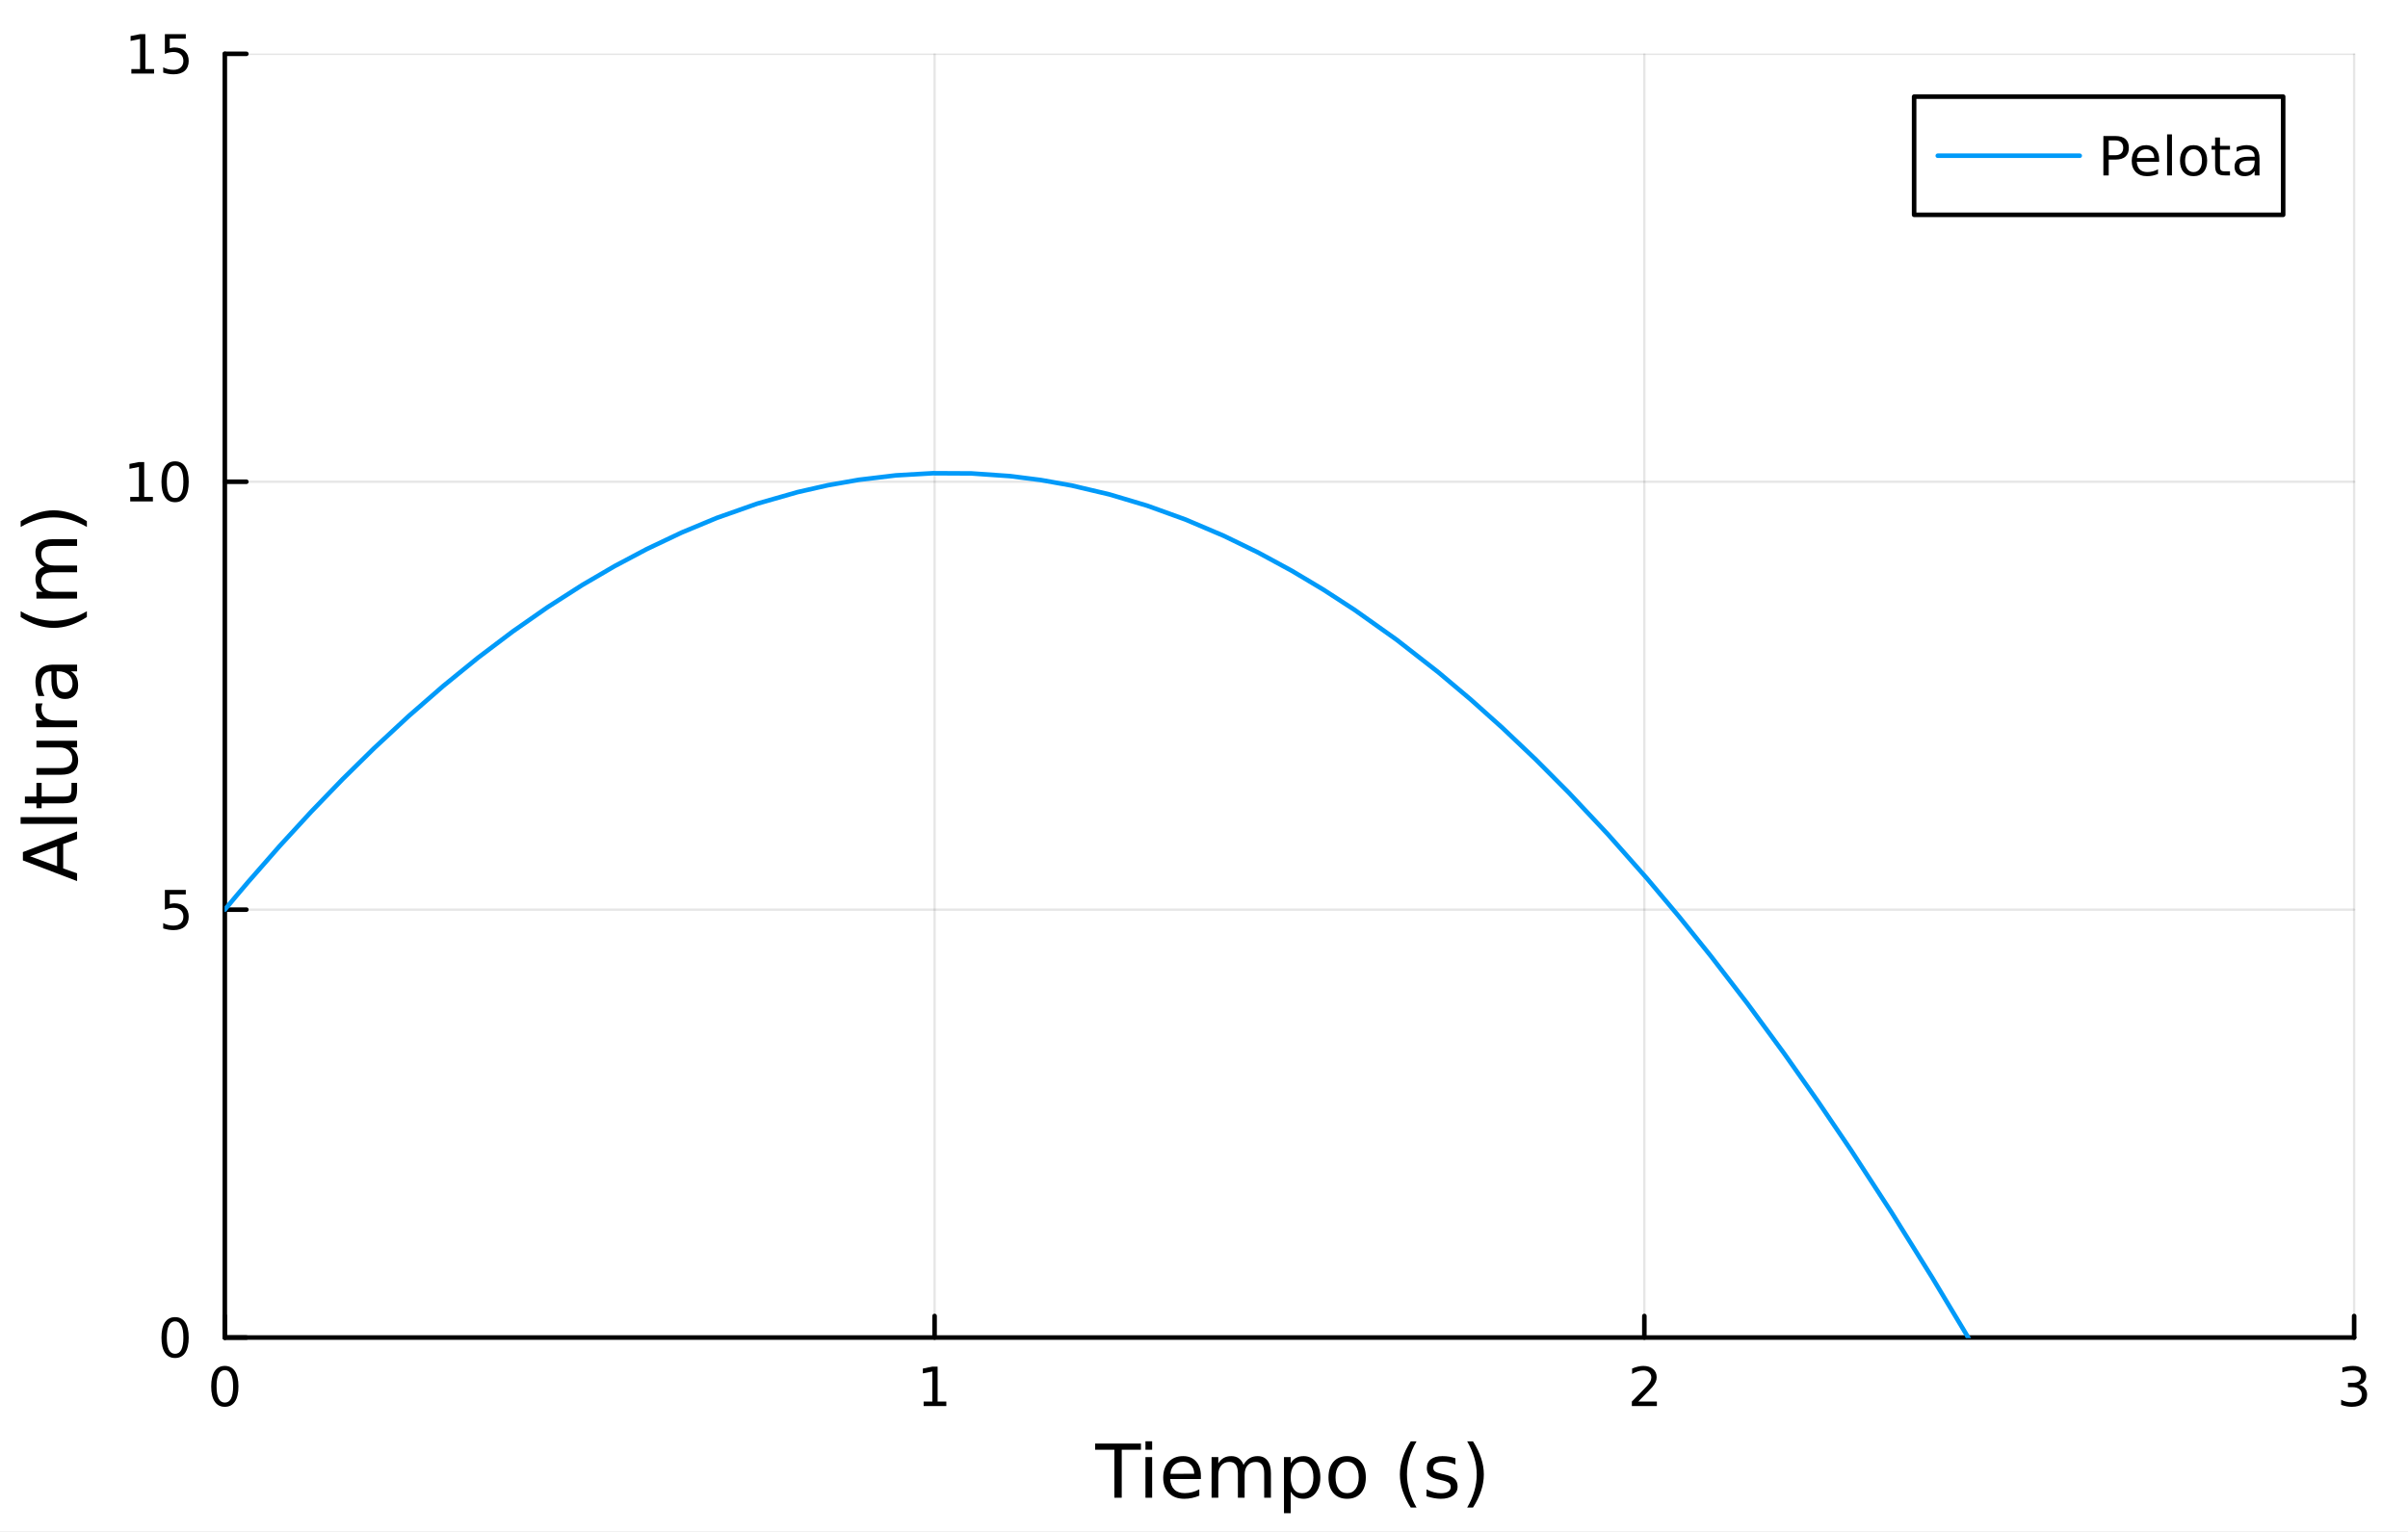 <?xml version="1.0" encoding="utf-8"?>
<svg xmlns="http://www.w3.org/2000/svg" xmlns:xlink="http://www.w3.org/1999/xlink" width="528" height="336" viewBox="0 0 2112 1344">
<rect x="0" y="0" width="2112" height="1344" fill="#333333" stroke="none"/>
<defs>
  <clipPath id="clip970">
    <rect x="0" y="0" width="2112" height="1344"/>
  </clipPath>
</defs>
<path clip-path="url(#clip970)" d="M0 1344 L2112 1344 L2112 0 L0 0  Z" fill="#ffffff" fill-rule="evenodd" fill-opacity="1"/>
<defs>
  <clipPath id="clip971">
    <rect x="422" y="0" width="1479" height="1344"/>
  </clipPath>
</defs>
<path clip-path="url(#clip970)" d="M197.187 1173.47 L2064.76 1173.47 L2064.76 47.244 L197.187 47.244  Z" fill="#ffffff" fill-rule="evenodd" fill-opacity="1"/>
<defs>
  <clipPath id="clip972">
    <rect x="197" y="47" width="1869" height="1127"/>
  </clipPath>
</defs>
<polyline clip-path="url(#clip972)" style="stroke:#000000; stroke-linecap:round; stroke-linejoin:round; stroke-width:2; stroke-opacity:0.1; fill:none" points="197.187,1173.47 197.187,47.244 "/>
<polyline clip-path="url(#clip972)" style="stroke:#000000; stroke-linecap:round; stroke-linejoin:round; stroke-width:2; stroke-opacity:0.1; fill:none" points="819.71,1173.47 819.71,47.244 "/>
<polyline clip-path="url(#clip972)" style="stroke:#000000; stroke-linecap:round; stroke-linejoin:round; stroke-width:2; stroke-opacity:0.1; fill:none" points="1442.23,1173.47 1442.23,47.244 "/>
<polyline clip-path="url(#clip972)" style="stroke:#000000; stroke-linecap:round; stroke-linejoin:round; stroke-width:2; stroke-opacity:0.1; fill:none" points="2064.76,1173.47 2064.76,47.244 "/>
<polyline clip-path="url(#clip972)" style="stroke:#000000; stroke-linecap:round; stroke-linejoin:round; stroke-width:2; stroke-opacity:0.1; fill:none" points="197.187,1173.47 2064.76,1173.47 "/>
<polyline clip-path="url(#clip972)" style="stroke:#000000; stroke-linecap:round; stroke-linejoin:round; stroke-width:2; stroke-opacity:0.1; fill:none" points="197.187,798.062 2064.76,798.062 "/>
<polyline clip-path="url(#clip972)" style="stroke:#000000; stroke-linecap:round; stroke-linejoin:round; stroke-width:2; stroke-opacity:0.1; fill:none" points="197.187,422.653 2064.76,422.653 "/>
<polyline clip-path="url(#clip972)" style="stroke:#000000; stroke-linecap:round; stroke-linejoin:round; stroke-width:2; stroke-opacity:0.1; fill:none" points="197.187,47.244 2064.76,47.244 "/>
<polyline clip-path="url(#clip970)" style="stroke:#000000; stroke-linecap:round; stroke-linejoin:round; stroke-width:4; stroke-opacity:1; fill:none" points="197.187,1173.47 2064.76,1173.47 "/>
<polyline clip-path="url(#clip970)" style="stroke:#000000; stroke-linecap:round; stroke-linejoin:round; stroke-width:4; stroke-opacity:1; fill:none" points="197.187,1173.47 197.187,1154.57 "/>
<polyline clip-path="url(#clip970)" style="stroke:#000000; stroke-linecap:round; stroke-linejoin:round; stroke-width:4; stroke-opacity:1; fill:none" points="819.71,1173.47 819.71,1154.57 "/>
<polyline clip-path="url(#clip970)" style="stroke:#000000; stroke-linecap:round; stroke-linejoin:round; stroke-width:4; stroke-opacity:1; fill:none" points="1442.23,1173.47 1442.23,1154.57 "/>
<polyline clip-path="url(#clip970)" style="stroke:#000000; stroke-linecap:round; stroke-linejoin:round; stroke-width:4; stroke-opacity:1; fill:none" points="2064.76,1173.47 2064.76,1154.57 "/>
<path clip-path="url(#clip970)" d="M197.187 1202.09 Q193.576 1202.09 191.748 1205.65 Q189.942 1209.19 189.942 1216.32 Q189.942 1223.43 191.748 1226.99 Q193.576 1230.53 197.187 1230.53 Q200.822 1230.53 202.627 1226.99 Q204.456 1223.43 204.456 1216.32 Q204.456 1209.19 202.627 1205.65 Q200.822 1202.09 197.187 1202.09 M197.187 1198.38 Q202.998 1198.38 206.053 1202.99 Q209.132 1207.57 209.132 1216.32 Q209.132 1225.05 206.053 1229.65 Q202.998 1234.24 197.187 1234.24 Q191.377 1234.24 188.299 1229.65 Q185.243 1225.05 185.243 1216.32 Q185.243 1207.57 188.299 1202.99 Q191.377 1198.38 197.187 1198.38 Z" fill="#000000" fill-rule="nonzero" fill-opacity="1" /><path clip-path="url(#clip970)" d="M810.092 1229.63 L817.731 1229.63 L817.731 1203.27 L809.421 1204.93 L809.421 1200.67 L817.685 1199.01 L822.361 1199.01 L822.361 1229.63 L830 1229.63 L830 1233.57 L810.092 1233.57 L810.092 1229.63 Z" fill="#000000" fill-rule="nonzero" fill-opacity="1" /><path clip-path="url(#clip970)" d="M1436.89 1229.63 L1453.21 1229.63 L1453.21 1233.57 L1431.26 1233.57 L1431.26 1229.63 Q1433.92 1226.88 1438.51 1222.25 Q1443.11 1217.59 1444.29 1216.25 Q1446.54 1213.73 1447.42 1211.99 Q1448.32 1210.23 1448.32 1208.54 Q1448.32 1205.79 1446.38 1204.05 Q1444.46 1202.32 1441.35 1202.32 Q1439.15 1202.32 1436.7 1203.08 Q1434.27 1203.84 1431.49 1205.4 L1431.49 1200.67 Q1434.32 1199.54 1436.77 1198.96 Q1439.22 1198.38 1441.26 1198.38 Q1446.63 1198.38 1449.83 1201.07 Q1453.02 1203.75 1453.02 1208.24 Q1453.02 1210.37 1452.21 1212.29 Q1451.42 1214.19 1449.32 1216.78 Q1448.74 1217.46 1445.64 1220.67 Q1442.53 1223.87 1436.89 1229.63 Z" fill="#000000" fill-rule="nonzero" fill-opacity="1" /><path clip-path="url(#clip970)" d="M2069 1214.93 Q2072.36 1215.65 2074.24 1217.92 Q2076.13 1220.19 2076.13 1223.52 Q2076.13 1228.64 2072.61 1231.44 Q2069.1 1234.24 2062.61 1234.24 Q2060.44 1234.24 2058.12 1233.8 Q2055.83 1233.38 2053.38 1232.53 L2053.38 1228.01 Q2055.32 1229.15 2057.64 1229.72 Q2059.95 1230.3 2062.48 1230.3 Q2066.87 1230.3 2069.17 1228.57 Q2071.48 1226.83 2071.48 1223.52 Q2071.48 1220.46 2069.33 1218.75 Q2067.2 1217.02 2063.38 1217.02 L2059.35 1217.02 L2059.35 1213.17 L2063.56 1213.17 Q2067.01 1213.17 2068.84 1211.81 Q2070.67 1210.42 2070.67 1207.83 Q2070.67 1205.16 2068.77 1203.75 Q2066.9 1202.32 2063.38 1202.32 Q2061.46 1202.32 2059.26 1202.73 Q2057.06 1203.15 2054.42 1204.03 L2054.42 1199.86 Q2057.08 1199.12 2059.4 1198.75 Q2061.74 1198.38 2063.8 1198.38 Q2069.12 1198.38 2072.22 1200.81 Q2075.32 1203.22 2075.32 1207.34 Q2075.32 1210.21 2073.68 1212.2 Q2072.04 1214.17 2069 1214.93 Z" fill="#000000" fill-rule="nonzero" fill-opacity="1" /><path clip-path="url(#clip970)" d="M960.514 1266.49 L1000.71 1266.49 L1000.71 1271.91 L983.844 1271.91 L983.844 1314.01 L977.383 1314.01 L977.383 1271.91 L960.514 1271.91 L960.514 1266.49 Z" fill="#000000" fill-rule="nonzero" fill-opacity="1" /><path clip-path="url(#clip970)" d="M1004.66 1278.37 L1010.52 1278.37 L1010.52 1314.01 L1004.66 1314.01 L1004.66 1278.37 M1004.66 1264.49 L1010.52 1264.49 L1010.52 1271.91 L1004.66 1271.91 L1004.66 1264.49 Z" fill="#000000" fill-rule="nonzero" fill-opacity="1" /><path clip-path="url(#clip970)" d="M1053.26 1294.73 L1053.26 1297.59 L1026.34 1297.59 Q1026.72 1303.64 1029.96 1306.82 Q1033.24 1309.97 1039.07 1309.97 Q1042.44 1309.97 1045.59 1309.14 Q1048.77 1308.32 1051.89 1306.66 L1051.89 1312.2 Q1048.74 1313.54 1045.43 1314.24 Q1042.12 1314.94 1038.72 1314.94 Q1030.19 1314.94 1025.19 1309.97 Q1020.22 1305.01 1020.22 1296.54 Q1020.22 1287.79 1024.93 1282.66 Q1029.68 1277.51 1037.7 1277.51 Q1044.89 1277.51 1049.06 1282.15 Q1053.26 1286.77 1053.26 1294.73 M1047.41 1293.01 Q1047.34 1288.2 1044.7 1285.34 Q1042.09 1282.47 1037.76 1282.47 Q1032.86 1282.47 1029.9 1285.24 Q1026.97 1288.01 1026.53 1293.04 L1047.41 1293.01 Z" fill="#000000" fill-rule="nonzero" fill-opacity="1" /><path clip-path="url(#clip970)" d="M1090.63 1285.21 Q1092.83 1281.26 1095.88 1279.39 Q1098.94 1277.51 1103.07 1277.51 Q1108.64 1277.51 1111.67 1281.42 Q1114.69 1285.31 1114.69 1292.5 L1114.69 1314.01 L1108.8 1314.01 L1108.8 1292.69 Q1108.8 1287.57 1106.99 1285.08 Q1105.17 1282.6 1101.45 1282.6 Q1096.9 1282.6 1094.26 1285.62 Q1091.62 1288.65 1091.62 1293.87 L1091.62 1314.01 L1085.73 1314.01 L1085.73 1292.69 Q1085.73 1287.53 1083.91 1285.08 Q1082.1 1282.6 1078.31 1282.6 Q1073.82 1282.6 1071.18 1285.66 Q1068.54 1288.68 1068.54 1293.87 L1068.54 1314.01 L1062.65 1314.01 L1062.65 1278.37 L1068.54 1278.37 L1068.54 1283.9 Q1070.55 1280.63 1073.35 1279.07 Q1076.15 1277.51 1080 1277.51 Q1083.88 1277.51 1086.59 1279.48 Q1089.32 1281.45 1090.63 1285.21 Z" fill="#000000" fill-rule="nonzero" fill-opacity="1" /><path clip-path="url(#clip970)" d="M1132.04 1308.67 L1132.04 1327.57 L1126.15 1327.57 L1126.15 1278.37 L1132.04 1278.37 L1132.04 1283.78 Q1133.88 1280.59 1136.68 1279.07 Q1139.52 1277.51 1143.43 1277.51 Q1149.93 1277.51 1153.97 1282.66 Q1158.04 1287.82 1158.04 1296.22 Q1158.04 1304.63 1153.97 1309.78 Q1149.93 1314.94 1143.43 1314.94 Q1139.52 1314.94 1136.68 1313.41 Q1133.88 1311.85 1132.04 1308.67 M1151.96 1296.22 Q1151.96 1289.76 1149.29 1286.1 Q1146.65 1282.41 1142 1282.41 Q1137.35 1282.41 1134.68 1286.1 Q1132.04 1289.76 1132.04 1296.22 Q1132.04 1302.68 1134.68 1306.38 Q1137.35 1310.04 1142 1310.04 Q1146.65 1310.04 1149.29 1306.38 Q1151.96 1302.68 1151.96 1296.22 Z" fill="#000000" fill-rule="nonzero" fill-opacity="1" /><path clip-path="url(#clip970)" d="M1181.56 1282.47 Q1176.85 1282.47 1174.12 1286.16 Q1171.38 1289.83 1171.38 1296.22 Q1171.38 1302.62 1174.08 1306.31 Q1176.82 1309.97 1181.56 1309.97 Q1186.24 1309.97 1188.98 1306.28 Q1191.72 1302.59 1191.72 1296.22 Q1191.72 1289.89 1188.98 1286.2 Q1186.24 1282.47 1181.56 1282.47 M1181.56 1277.51 Q1189.2 1277.51 1193.56 1282.47 Q1197.92 1287.44 1197.92 1296.22 Q1197.92 1304.98 1193.56 1309.97 Q1189.2 1314.94 1181.56 1314.94 Q1173.89 1314.94 1169.53 1309.97 Q1165.2 1304.98 1165.2 1296.22 Q1165.2 1287.44 1169.53 1282.47 Q1173.89 1277.51 1181.56 1277.51 Z" fill="#000000" fill-rule="nonzero" fill-opacity="1" /><path clip-path="url(#clip970)" d="M1242.42 1264.55 Q1238.15 1271.87 1236.09 1279.04 Q1234.02 1286.2 1234.02 1293.55 Q1234.02 1300.9 1236.09 1308.13 Q1238.19 1315.32 1242.42 1322.61 L1237.33 1322.61 Q1232.55 1315.13 1230.17 1307.9 Q1227.81 1300.68 1227.81 1293.55 Q1227.81 1286.45 1230.17 1279.26 Q1232.52 1272.06 1237.33 1264.55 L1242.42 1264.55 Z" fill="#000000" fill-rule="nonzero" fill-opacity="1" /><path clip-path="url(#clip970)" d="M1276.51 1279.42 L1276.51 1284.96 Q1274.03 1283.68 1271.35 1283.05 Q1268.68 1282.41 1265.81 1282.41 Q1261.45 1282.41 1259.26 1283.75 Q1257.09 1285.08 1257.09 1287.76 Q1257.09 1289.79 1258.65 1290.97 Q1260.21 1292.12 1264.92 1293.17 L1266.93 1293.61 Q1273.17 1294.95 1275.78 1297.4 Q1278.42 1299.82 1278.42 1304.18 Q1278.42 1309.14 1274.47 1312.04 Q1270.56 1314.94 1263.68 1314.94 Q1260.82 1314.94 1257.7 1314.36 Q1254.61 1313.82 1251.17 1312.71 L1251.17 1306.66 Q1254.42 1308.35 1257.57 1309.21 Q1260.72 1310.04 1263.81 1310.04 Q1267.95 1310.04 1270.17 1308.64 Q1272.4 1307.2 1272.4 1304.63 Q1272.4 1302.24 1270.78 1300.97 Q1269.19 1299.69 1263.74 1298.51 L1261.71 1298.04 Q1256.26 1296.89 1253.85 1294.54 Q1251.43 1292.15 1251.43 1288.01 Q1251.43 1282.98 1254.99 1280.24 Q1258.56 1277.51 1265.11 1277.51 Q1268.36 1277.51 1271.22 1277.98 Q1274.09 1278.46 1276.51 1279.42 Z" fill="#000000" fill-rule="nonzero" fill-opacity="1" /><path clip-path="url(#clip970)" d="M1286.82 1264.55 L1291.91 1264.55 Q1296.69 1272.06 1299.04 1279.26 Q1301.43 1286.45 1301.43 1293.55 Q1301.43 1300.68 1299.04 1307.9 Q1296.69 1315.13 1291.91 1322.61 L1286.82 1322.61 Q1291.05 1315.32 1293.12 1308.13 Q1295.22 1300.9 1295.22 1293.55 Q1295.22 1286.2 1293.12 1279.04 Q1291.05 1271.87 1286.82 1264.55 Z" fill="#000000" fill-rule="nonzero" fill-opacity="1" /><polyline clip-path="url(#clip970)" style="stroke:#000000; stroke-linecap:round; stroke-linejoin:round; stroke-width:4; stroke-opacity:1; fill:none" points="197.187,1173.47 197.187,47.244 "/>
<polyline clip-path="url(#clip970)" style="stroke:#000000; stroke-linecap:round; stroke-linejoin:round; stroke-width:4; stroke-opacity:1; fill:none" points="197.187,1173.47 216.085,1173.47 "/>
<polyline clip-path="url(#clip970)" style="stroke:#000000; stroke-linecap:round; stroke-linejoin:round; stroke-width:4; stroke-opacity:1; fill:none" points="197.187,798.062 216.085,798.062 "/>
<polyline clip-path="url(#clip970)" style="stroke:#000000; stroke-linecap:round; stroke-linejoin:round; stroke-width:4; stroke-opacity:1; fill:none" points="197.187,422.653 216.085,422.653 "/>
<polyline clip-path="url(#clip970)" style="stroke:#000000; stroke-linecap:round; stroke-linejoin:round; stroke-width:4; stroke-opacity:1; fill:none" points="197.187,47.244 216.085,47.244 "/>
<path clip-path="url(#clip970)" d="M153.563 1159.27 Q149.952 1159.27 148.123 1162.83 Q146.318 1166.38 146.318 1173.51 Q146.318 1180.61 148.123 1184.18 Q149.952 1187.72 153.563 1187.72 Q157.197 1187.72 159.003 1184.18 Q160.832 1180.61 160.832 1173.51 Q160.832 1166.38 159.003 1162.83 Q157.197 1159.27 153.563 1159.27 M153.563 1155.57 Q159.373 1155.57 162.429 1160.17 Q165.507 1164.76 165.507 1173.51 Q165.507 1182.23 162.429 1186.84 Q159.373 1191.42 153.563 1191.42 Q147.753 1191.42 144.674 1186.84 Q141.619 1182.23 141.619 1173.51 Q141.619 1164.76 144.674 1160.17 Q147.753 1155.57 153.563 1155.57 Z" fill="#000000" fill-rule="nonzero" fill-opacity="1" /><path clip-path="url(#clip970)" d="M144.605 780.782 L162.961 780.782 L162.961 784.717 L148.887 784.717 L148.887 793.189 Q149.906 792.842 150.924 792.68 Q151.943 792.495 152.961 792.495 Q158.748 792.495 162.128 795.666 Q165.507 798.837 165.507 804.254 Q165.507 809.833 162.035 812.934 Q158.563 816.013 152.244 816.013 Q150.068 816.013 147.799 815.643 Q145.554 815.272 143.146 814.532 L143.146 809.833 Q145.23 810.967 147.452 811.522 Q149.674 812.078 152.151 812.078 Q156.156 812.078 158.494 809.972 Q160.832 807.865 160.832 804.254 Q160.832 800.643 158.494 798.536 Q156.156 796.43 152.151 796.43 Q150.276 796.43 148.401 796.847 Q146.549 797.263 144.605 798.143 L144.605 780.782 Z" fill="#000000" fill-rule="nonzero" fill-opacity="1" /><path clip-path="url(#clip970)" d="M114.211 435.998 L121.85 435.998 L121.85 409.632 L113.54 411.299 L113.54 407.04 L121.804 405.373 L126.48 405.373 L126.48 435.998 L134.119 435.998 L134.119 439.933 L114.211 439.933 L114.211 435.998 Z" fill="#000000" fill-rule="nonzero" fill-opacity="1" /><path clip-path="url(#clip970)" d="M153.563 408.452 Q149.952 408.452 148.123 412.016 Q146.318 415.558 146.318 422.688 Q146.318 429.794 148.123 433.359 Q149.952 436.901 153.563 436.901 Q157.197 436.901 159.003 433.359 Q160.832 429.794 160.832 422.688 Q160.832 415.558 159.003 412.016 Q157.197 408.452 153.563 408.452 M153.563 404.748 Q159.373 404.748 162.429 409.354 Q165.507 413.938 165.507 422.688 Q165.507 431.415 162.429 436.021 Q159.373 440.604 153.563 440.604 Q147.753 440.604 144.674 436.021 Q141.619 431.415 141.619 422.688 Q141.619 413.938 144.674 409.354 Q147.753 404.748 153.563 404.748 Z" fill="#000000" fill-rule="nonzero" fill-opacity="1" /><path clip-path="url(#clip970)" d="M115.207 60.589 L122.846 60.589 L122.846 34.223 L114.536 35.89 L114.536 31.631 L122.799 29.964 L127.475 29.964 L127.475 60.589 L135.114 60.589 L135.114 64.524 L115.207 64.524 L115.207 60.589 Z" fill="#000000" fill-rule="nonzero" fill-opacity="1" /><path clip-path="url(#clip970)" d="M144.605 29.964 L162.961 29.964 L162.961 33.899 L148.887 33.899 L148.887 42.371 Q149.906 42.024 150.924 41.862 Q151.943 41.677 152.961 41.677 Q158.748 41.677 162.128 44.848 Q165.507 48.02 165.507 53.436 Q165.507 59.015 162.035 62.117 Q158.563 65.195 152.244 65.195 Q150.068 65.195 147.799 64.825 Q145.554 64.455 143.146 63.714 L143.146 59.015 Q145.23 60.149 147.452 60.705 Q149.674 61.26 152.151 61.26 Q156.156 61.26 158.494 59.154 Q160.832 57.047 160.832 53.436 Q160.832 49.825 158.494 47.719 Q156.156 45.612 152.151 45.612 Q150.276 45.612 148.401 46.029 Q146.549 46.446 144.605 47.325 L144.605 29.964 Z" fill="#000000" fill-rule="nonzero" fill-opacity="1" /><path clip-path="url(#clip970)" d="M26.418 751.231 L50.067 759.952 L50.067 742.478 L26.418 751.231 M20.084 754.859 L20.084 747.57 L67.604 729.46 L67.604 736.144 L55.414 740.472 L55.414 761.893 L67.604 766.222 L67.604 773.001 L20.084 754.859 Z" fill="#000000" fill-rule="nonzero" fill-opacity="1" /><path clip-path="url(#clip970)" d="M18.079 722.776 L18.079 716.919 L67.604 716.919 L67.604 722.776 L18.079 722.776 Z" fill="#000000" fill-rule="nonzero" fill-opacity="1" /><path clip-path="url(#clip970)" d="M21.835 698.873 L31.956 698.873 L31.956 686.81 L36.508 686.81 L36.508 698.873 L55.859 698.873 Q60.22 698.873 61.461 697.695 Q62.703 696.485 62.703 692.825 L62.703 686.81 L67.604 686.81 L67.604 692.825 Q67.604 699.605 65.09 702.183 Q62.543 704.761 55.859 704.761 L36.508 704.761 L36.508 709.058 L31.956 709.058 L31.956 704.761 L21.835 704.761 L21.835 698.873 Z" fill="#000000" fill-rule="nonzero" fill-opacity="1" /><path clip-path="url(#clip970)" d="M53.536 679.712 L31.956 679.712 L31.956 673.855 L53.313 673.855 Q58.374 673.855 60.92 671.882 Q63.435 669.909 63.435 665.962 Q63.435 661.219 60.411 658.482 Q57.387 655.713 52.167 655.713 L31.956 655.713 L31.956 649.857 L67.604 649.857 L67.604 655.713 L62.13 655.713 Q65.376 657.846 66.968 660.678 Q68.527 663.479 68.527 667.203 Q68.527 673.346 64.708 676.529 Q60.888 679.712 53.536 679.712 M31.097 664.975 L31.097 664.975 Z" fill="#000000" fill-rule="nonzero" fill-opacity="1" /><path clip-path="url(#clip970)" d="M37.431 617.137 Q36.858 618.124 36.603 619.301 Q36.317 620.447 36.317 621.848 Q36.317 626.813 39.563 629.486 Q42.778 632.128 48.825 632.128 L67.604 632.128 L67.604 638.016 L31.956 638.016 L31.956 632.128 L37.494 632.128 Q34.248 630.282 32.688 627.322 Q31.097 624.362 31.097 620.129 Q31.097 619.524 31.192 618.792 Q31.256 618.06 31.415 617.169 L37.431 617.137 Z" fill="#000000" fill-rule="nonzero" fill-opacity="1" /><path clip-path="url(#clip970)" d="M49.685 594.793 Q49.685 601.891 51.308 604.628 Q52.931 607.366 56.846 607.366 Q59.965 607.366 61.811 605.329 Q63.626 603.26 63.626 599.727 Q63.626 594.857 60.188 591.929 Q56.719 588.969 50.99 588.969 L49.685 588.969 L49.685 594.793 M47.266 583.112 L67.604 583.112 L67.604 588.969 L62.193 588.969 Q65.44 590.974 66.999 593.966 Q68.527 596.958 68.527 601.286 Q68.527 606.761 65.472 610.007 Q62.384 613.222 57.228 613.222 Q51.212 613.222 48.157 609.212 Q45.101 605.169 45.101 597.18 L45.101 588.969 L44.529 588.969 Q40.486 588.969 38.29 591.642 Q36.062 594.284 36.062 599.09 Q36.062 602.146 36.794 605.042 Q37.526 607.938 38.99 610.612 L33.58 610.612 Q32.338 607.397 31.733 604.374 Q31.097 601.35 31.097 598.485 Q31.097 590.751 35.107 586.932 Q39.118 583.112 47.266 583.112 Z" fill="#000000" fill-rule="nonzero" fill-opacity="1" /><path clip-path="url(#clip970)" d="M18.143 536.261 Q25.463 540.526 32.625 542.594 Q39.786 544.663 47.138 544.663 Q54.491 544.663 61.716 542.594 Q68.909 540.494 76.198 536.261 L76.198 541.353 Q68.718 546.127 61.493 548.515 Q54.268 550.87 47.138 550.87 Q40.041 550.87 32.847 548.515 Q25.654 546.159 18.143 541.353 L18.143 536.261 Z" fill="#000000" fill-rule="nonzero" fill-opacity="1" /><path clip-path="url(#clip970)" d="M38.799 497.143 Q34.853 494.947 32.975 491.892 Q31.097 488.836 31.097 484.698 Q31.097 479.128 35.012 476.105 Q38.895 473.081 46.088 473.081 L67.604 473.081 L67.604 478.969 L46.279 478.969 Q41.155 478.969 38.672 480.783 Q36.189 482.598 36.189 486.322 Q36.189 490.873 39.213 493.515 Q42.237 496.157 47.457 496.157 L67.604 496.157 L67.604 502.045 L46.279 502.045 Q41.123 502.045 38.672 503.859 Q36.189 505.673 36.189 509.461 Q36.189 513.949 39.245 516.591 Q42.269 519.232 47.457 519.232 L67.604 519.232 L67.604 525.121 L31.956 525.121 L31.956 519.232 L37.494 519.232 Q34.216 517.227 32.656 514.426 Q31.097 511.625 31.097 507.774 Q31.097 503.891 33.07 501.186 Q35.044 498.448 38.799 497.143 Z" fill="#000000" fill-rule="nonzero" fill-opacity="1" /><path clip-path="url(#clip970)" d="M18.143 462.323 L18.143 457.23 Q25.654 452.456 32.847 450.101 Q40.041 447.714 47.138 447.714 Q54.268 447.714 61.493 450.101 Q68.718 452.456 76.198 457.23 L76.198 462.323 Q68.909 458.09 61.716 456.021 Q54.491 453.92 47.138 453.92 Q39.786 453.92 32.625 456.021 Q25.463 458.09 18.143 462.323 Z" fill="#000000" fill-rule="nonzero" fill-opacity="1" /><polyline clip-path="url(#clip972)" style="stroke:#009af9; stroke-linecap:round; stroke-linejoin:round; stroke-width:4; stroke-opacity:1; fill:none" points="197.187,798.062 207.356,785.895 217.525,773.925 245.177,742.368 272.83,712.263 300.482,683.609 328.134,656.407 358.497,628.211 388.86,601.765 419.251,577.047 449.642,554.083 480.159,532.789 510.675,513.263 538.994,496.725 567.313,481.71 597.973,467.17 628.634,454.414 664.118,441.88 699.602,431.737 726.448,425.652 753.294,420.934 785.739,417.06 818.184,415.184 852.002,415.356 885.82,417.699 912.85,421.134 939.88,425.955 972.991,433.752 1006.1,443.631 1039.71,455.784 1073.31,470.081 1103.2,484.603 1133.1,500.821 1160.48,517.168 1187.87,534.94 1224.83,561.182 1261.79,590.018 1289.76,613.56 1317.73,638.588 1346.91,666.282 1376.08,695.592 1410.35,732.078 1444.62,770.793 1472.64,804.118 1500.67,838.935 1532.68,880.52 1564.69,924.051 1594.11,965.774 1623.53,1009.14 1659.19,1063.92 1694.86,1121.12 1724.22,1170.01 1753.57,1220.54 1787.13,1280.3 1820.69,1342.19 1846.83,1391.9 1872.98,1442.91 1906.36,1509.92 1939.75,1579.05 1968.06,1639.33 1996.36,1701.13 2024.67,1764.45 2052.98,1829.3 2055.93,1836.13 2058.87,1842.97 2061.81,1849.84 2064.76,1856.71 "/>
<path clip-path="url(#clip970)" d="M1678.83 188.465 L2002.5 188.465 L2002.5 84.785 L1678.83 84.785  Z" fill="#ffffff" fill-rule="evenodd" fill-opacity="1"/>
<polyline clip-path="url(#clip970)" style="stroke:#000000; stroke-linecap:round; stroke-linejoin:round; stroke-width:4; stroke-opacity:1; fill:none" points="1678.83,188.465 2002.5,188.465 2002.5,84.785 1678.83,84.785 1678.83,188.465 "/>
<polyline clip-path="url(#clip970)" style="stroke:#009af9; stroke-linecap:round; stroke-linejoin:round; stroke-width:4; stroke-opacity:1; fill:none" points="1699.58,136.625 1824.08,136.625 "/>
<path clip-path="url(#clip970)" d="M1849.51 123.188 L1849.51 136.174 L1855.39 136.174 Q1858.65 136.174 1860.43 134.484 Q1862.22 132.794 1862.22 129.669 Q1862.22 126.567 1860.43 124.877 Q1858.65 123.188 1855.39 123.188 L1849.51 123.188 M1844.83 119.345 L1855.39 119.345 Q1861.2 119.345 1864.16 121.984 Q1867.15 124.6 1867.15 129.669 Q1867.15 134.785 1864.16 137.4 Q1861.2 140.016 1855.39 140.016 L1849.51 140.016 L1849.51 153.905 L1844.83 153.905 L1844.83 119.345 Z" fill="#000000" fill-rule="nonzero" fill-opacity="1" /><path clip-path="url(#clip970)" d="M1893.72 139.877 L1893.72 141.961 L1874.14 141.961 Q1874.42 146.359 1876.78 148.674 Q1879.16 150.965 1883.4 150.965 Q1885.85 150.965 1888.14 150.363 Q1890.46 149.761 1892.73 148.558 L1892.73 152.586 Q1890.43 153.558 1888.03 154.067 Q1885.62 154.576 1883.14 154.576 Q1876.94 154.576 1873.3 150.965 Q1869.69 147.354 1869.69 141.197 Q1869.69 134.831 1873.12 131.104 Q1876.57 127.354 1882.4 127.354 Q1887.63 127.354 1890.67 130.734 Q1893.72 134.09 1893.72 139.877 M1889.46 138.627 Q1889.42 135.132 1887.49 133.049 Q1885.6 130.965 1882.45 130.965 Q1878.88 130.965 1876.73 132.979 Q1874.6 134.993 1874.28 138.65 L1889.46 138.627 Z" fill="#000000" fill-rule="nonzero" fill-opacity="1" /><path clip-path="url(#clip970)" d="M1900.71 117.887 L1904.97 117.887 L1904.97 153.905 L1900.71 153.905 L1900.71 117.887 Z" fill="#000000" fill-rule="nonzero" fill-opacity="1" /><path clip-path="url(#clip970)" d="M1923.93 130.965 Q1920.5 130.965 1918.51 133.65 Q1916.52 136.312 1916.52 140.965 Q1916.52 145.618 1918.49 148.303 Q1920.48 150.965 1923.93 150.965 Q1927.33 150.965 1929.32 148.28 Q1931.31 145.595 1931.31 140.965 Q1931.31 136.359 1929.32 133.674 Q1927.33 130.965 1923.93 130.965 M1923.93 127.354 Q1929.48 127.354 1932.66 130.965 Q1935.83 134.576 1935.83 140.965 Q1935.83 147.331 1932.66 150.965 Q1929.48 154.576 1923.93 154.576 Q1918.35 154.576 1915.18 150.965 Q1912.03 147.331 1912.03 140.965 Q1912.03 134.576 1915.18 130.965 Q1918.35 127.354 1923.93 127.354 Z" fill="#000000" fill-rule="nonzero" fill-opacity="1" /><path clip-path="url(#clip970)" d="M1947.1 120.618 L1947.1 127.979 L1955.87 127.979 L1955.87 131.289 L1947.1 131.289 L1947.1 145.363 Q1947.1 148.535 1947.96 149.437 Q1948.84 150.34 1951.5 150.34 L1955.87 150.34 L1955.87 153.905 L1951.5 153.905 Q1946.57 153.905 1944.69 152.076 Q1942.82 150.224 1942.82 145.363 L1942.82 131.289 L1939.69 131.289 L1939.69 127.979 L1942.82 127.979 L1942.82 120.618 L1947.1 120.618 Z" fill="#000000" fill-rule="nonzero" fill-opacity="1" /><path clip-path="url(#clip970)" d="M1973.26 140.873 Q1968.1 140.873 1966.1 142.053 Q1964.11 143.234 1964.11 146.081 Q1964.11 148.349 1965.6 149.692 Q1967.1 151.011 1969.67 151.011 Q1973.21 151.011 1975.34 148.511 Q1977.49 145.988 1977.49 141.822 L1977.49 140.873 L1973.26 140.873 M1981.75 139.113 L1981.75 153.905 L1977.49 153.905 L1977.49 149.97 Q1976.04 152.331 1973.86 153.465 Q1971.68 154.576 1968.54 154.576 Q1964.55 154.576 1962.19 152.354 Q1959.85 150.109 1959.85 146.359 Q1959.85 141.984 1962.77 139.762 Q1965.71 137.539 1971.52 137.539 L1977.49 137.539 L1977.49 137.123 Q1977.49 134.183 1975.55 132.586 Q1973.63 130.965 1970.13 130.965 Q1967.91 130.965 1965.8 131.498 Q1963.7 132.03 1961.75 133.095 L1961.75 129.16 Q1964.09 128.257 1966.29 127.817 Q1968.49 127.354 1970.57 127.354 Q1976.2 127.354 1978.98 130.271 Q1981.75 133.188 1981.75 139.113 Z" fill="#000000" fill-rule="nonzero" fill-opacity="1" /></svg>
